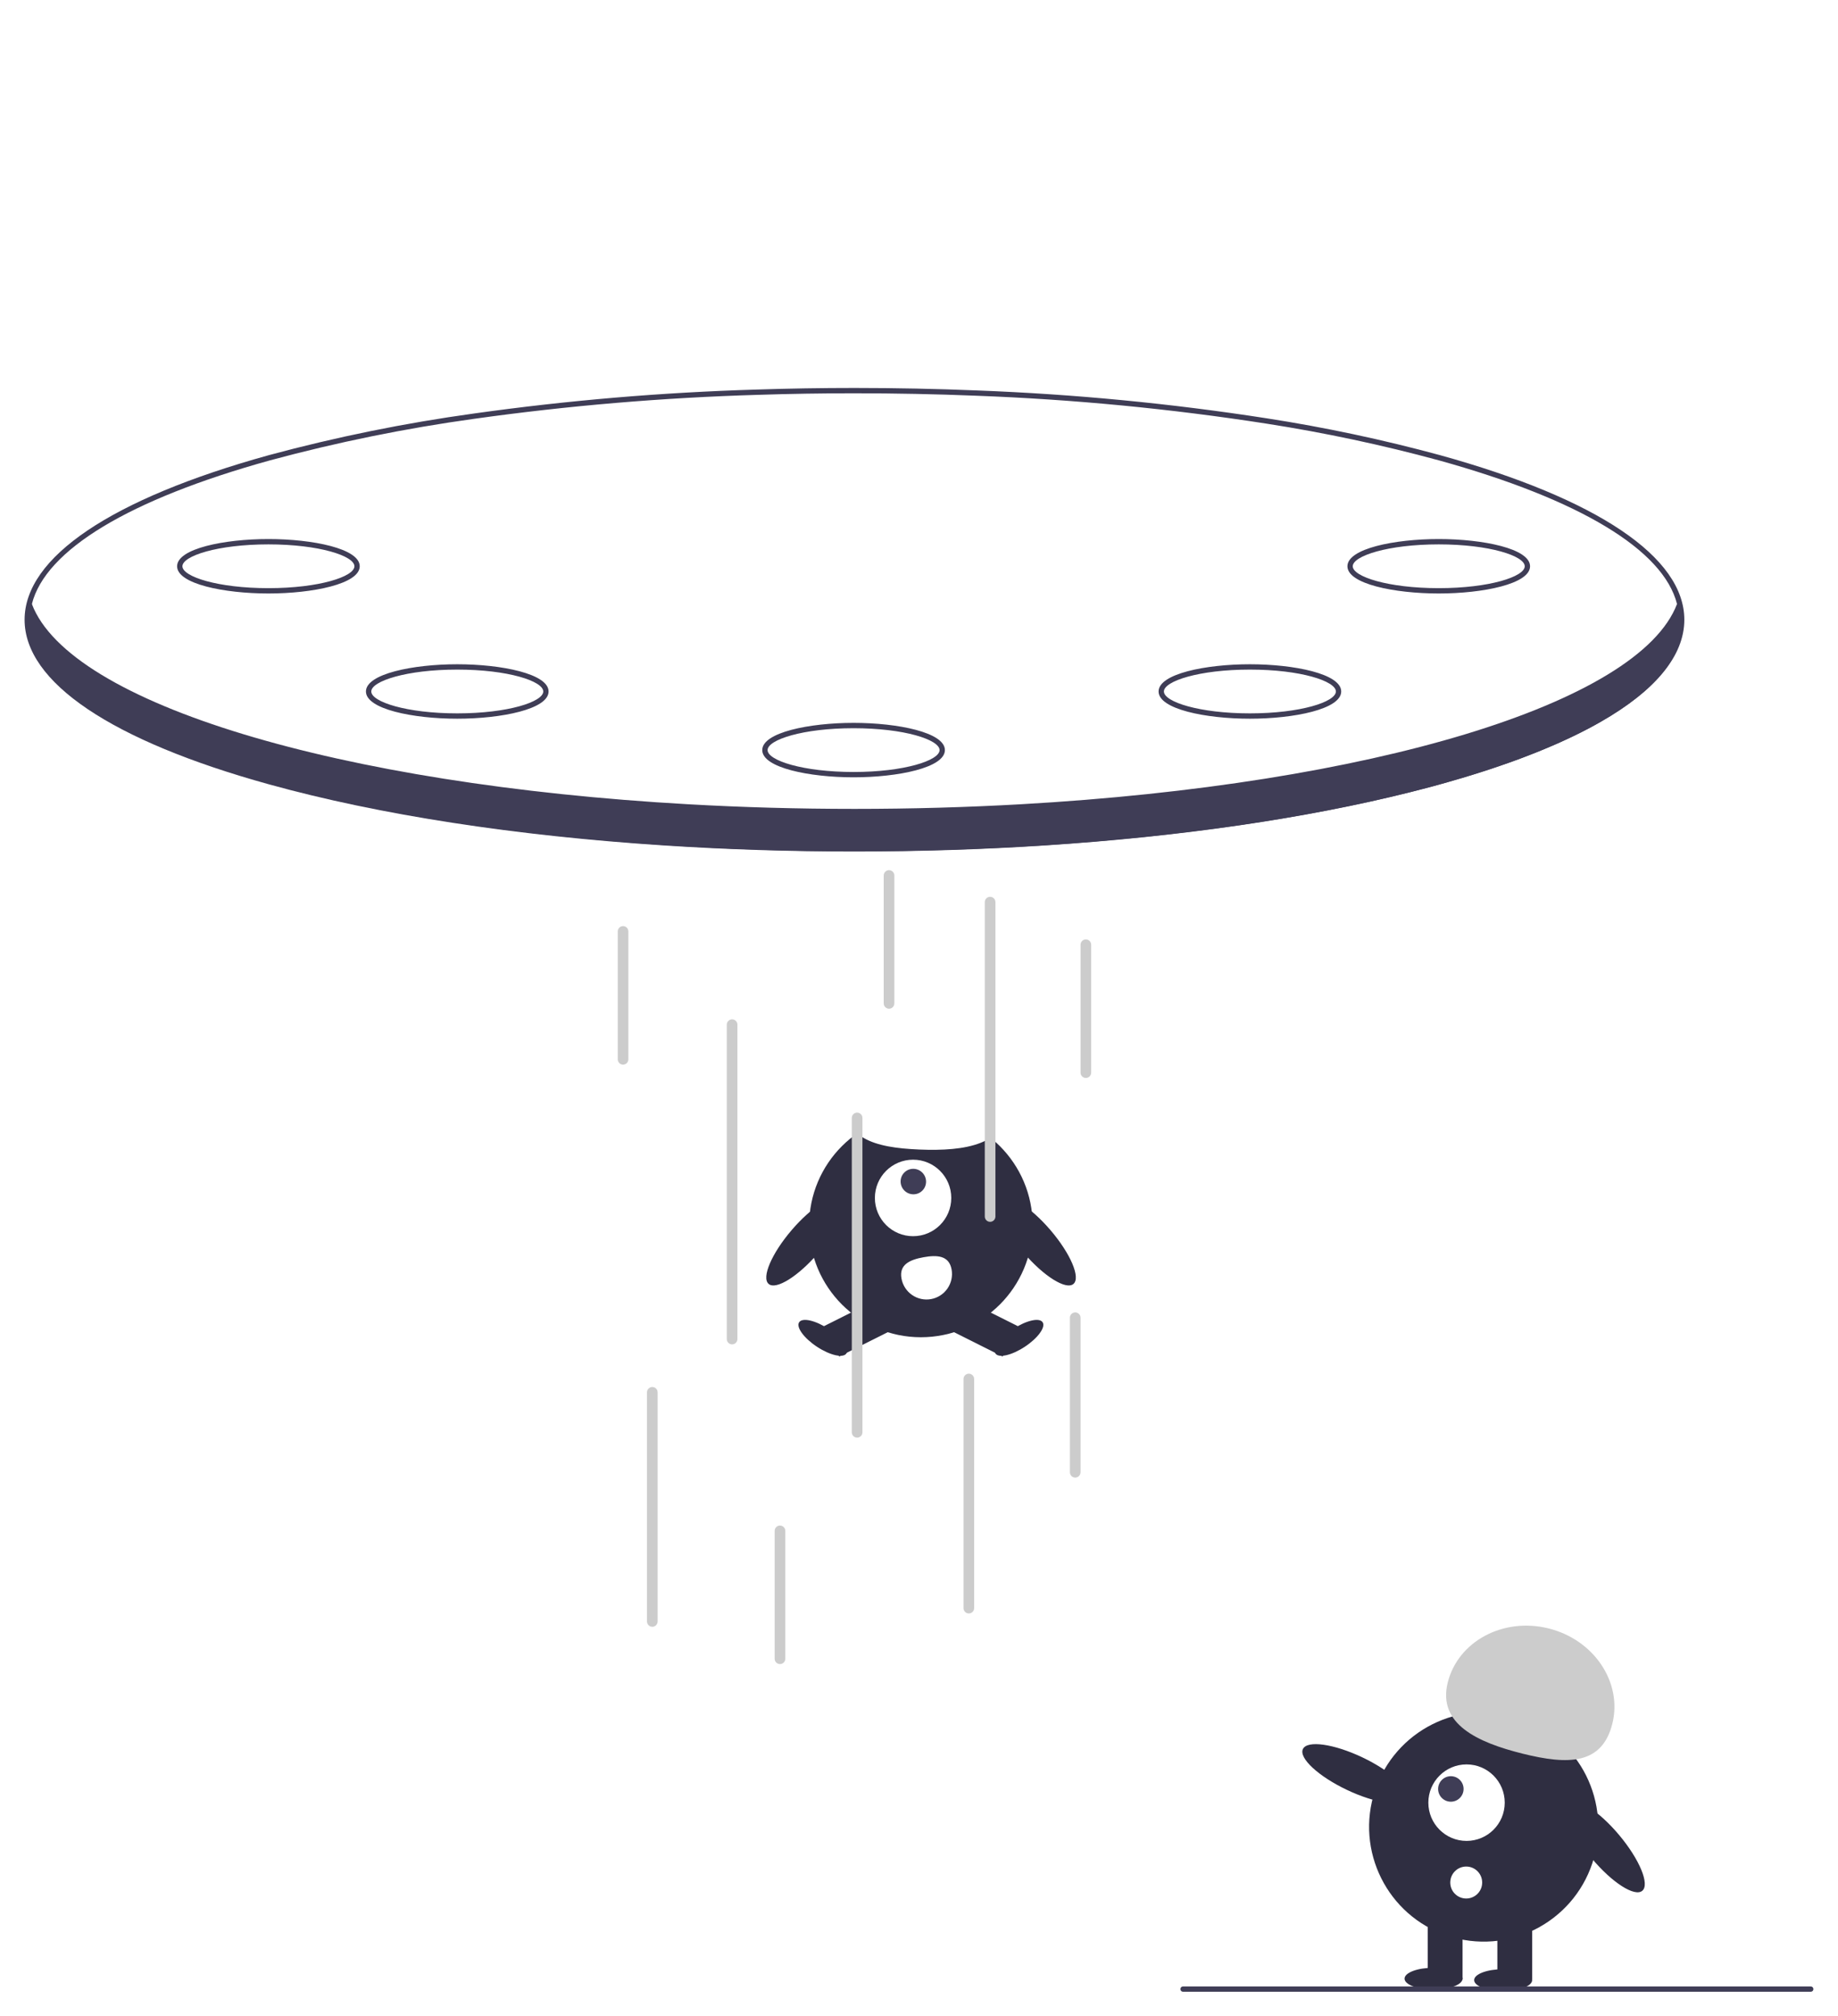 <svg width="299" height="328" viewBox="0 0 299 328" fill="none" xmlns="http://www.w3.org/2000/svg">
<g clip-path="url(#clip0_22_29)" filter="url(#filter0_d_22_29)">
<path d="M206.068 64.921C185.896 61.697 162.924 59.976 139 59.976C117.106 59.976 96.012 61.415 77.134 64.128C77.138 63.838 77.142 63.547 77.155 63.257C77.656 46.403 84.719 30.413 96.834 18.706C108.95 6.999 125.157 0.502 141.992 0.605C158.827 0.708 174.953 7.403 186.925 19.257C198.897 31.112 205.764 47.187 206.059 64.046C206.064 64.34 206.068 64.631 206.068 64.921Z" fill="white"/>
<g opacity="0.1">
<path d="M150.056 0.581C141.102 -0.63 131.994 0.057 123.322 2.596C114.65 5.136 106.608 9.473 99.717 15.325C92.825 21.177 87.238 28.414 83.318 36.567C79.398 44.72 77.232 53.608 76.96 62.653C76.947 62.943 76.943 63.233 76.939 63.524C82.547 62.718 88.356 62.027 94.318 61.45C95.047 46.382 101.021 32.044 111.202 20.925C121.383 9.807 135.13 2.609 150.056 0.581Z" fill="white"/>
</g>
<path d="M234.271 70.043C224.985 67.522 215.567 65.52 206.059 64.046C190.476 61.627 174.766 60.115 159.008 59.517C152.444 59.248 145.759 59.109 139 59.109C133.644 59.109 128.33 59.196 123.09 59.37C107.719 59.824 92.385 61.122 77.155 63.257C65.882 64.812 54.718 67.078 43.73 70.043C18.11 77.138 4 86.646 4 96.813C4 106.98 18.11 116.488 43.73 123.582C61.747 128.575 83.962 131.977 108.167 133.537C118.158 134.187 128.486 134.516 139 134.516C149.549 134.516 159.912 134.183 169.934 133.533C191.962 132.107 212.342 129.156 229.399 124.865C229.49 124.839 229.576 124.818 229.667 124.796C230.818 124.51 231.952 124.211 233.072 123.912C233.475 123.799 233.873 123.691 234.271 123.582C234.293 123.573 234.316 123.566 234.34 123.561C234.721 123.457 235.097 123.348 235.474 123.244C236.227 123.028 236.971 122.815 237.702 122.594C237.737 122.586 237.767 122.577 237.797 122.568C238.433 122.378 239.057 122.187 239.675 121.996C240.181 121.836 240.683 121.68 241.181 121.52C241.544 121.403 241.904 121.286 242.258 121.169C242.518 121.082 242.773 120.999 243.024 120.913C243.366 120.8 243.708 120.683 244.045 120.566C244.188 120.518 244.331 120.471 244.469 120.419C244.794 120.31 245.11 120.198 245.426 120.085C245.767 119.964 246.109 119.838 246.447 119.717C246.728 119.617 247.009 119.513 247.286 119.409C247.52 119.318 247.749 119.231 247.983 119.145C248.619 118.906 249.242 118.659 249.857 118.417C250.164 118.291 250.471 118.17 250.774 118.044C251.072 117.923 251.375 117.797 251.669 117.671C252.154 117.467 252.63 117.264 253.097 117.06C253.322 116.956 253.552 116.856 253.772 116.761C253.941 116.683 254.105 116.609 254.274 116.531C254.395 116.479 254.517 116.423 254.633 116.367C255.07 116.167 255.503 115.964 255.927 115.76C257.554 114.98 259.073 114.183 260.483 113.368C269.332 108.293 274.001 102.664 274.001 96.813C274.001 86.646 259.891 77.138 234.271 70.043ZM234.037 122.75C215.998 127.747 193.723 131.149 169.453 132.696C159.584 133.325 149.381 133.65 139 133.65C128.655 133.65 118.486 133.329 108.647 132.701C84.338 131.158 62.029 127.756 43.964 122.75C18.75 115.764 4.865 106.555 4.865 96.813C4.867 95.952 4.974 95.095 5.186 94.26C7.392 85.472 20.966 77.246 43.964 70.876C54.868 67.933 65.947 65.68 77.134 64.128C92.455 61.981 107.882 60.679 123.345 60.228C128.503 60.059 133.722 59.975 139 59.976C145.668 59.976 152.262 60.111 158.744 60.371C174.594 60.963 190.395 62.483 206.068 64.921C215.493 66.389 224.831 68.377 234.037 70.876C257.031 77.246 270.6 85.467 272.811 94.252C273.026 95.088 273.135 95.949 273.135 96.813C273.135 106.555 259.25 115.764 234.037 122.75Z" fill="#3F3D56"/>
<path d="M273.754 97.207C273.754 102.997 268.99 108.475 260.483 113.368C259.068 114.182 257.545 114.98 255.927 115.76C255.503 115.964 255.07 116.167 254.633 116.367C254.516 116.423 254.395 116.479 254.274 116.531C254.105 116.609 253.941 116.683 253.772 116.761C253.552 116.856 253.322 116.956 253.097 117.06C252.63 117.264 252.154 117.467 251.669 117.671C251.375 117.797 251.072 117.922 250.773 118.044C250.471 118.169 250.164 118.291 249.856 118.417C249.242 118.659 248.619 118.906 247.983 119.145C247.749 119.231 247.52 119.318 247.286 119.409C247.009 119.513 246.728 119.617 246.447 119.717C246.109 119.838 245.767 119.964 245.425 120.085C245.11 120.198 244.794 120.31 244.469 120.419C244.331 120.471 244.188 120.518 244.045 120.566C243.708 120.683 243.366 120.8 243.024 120.913C242.773 120.999 242.518 121.082 242.258 121.168C241.903 121.285 241.544 121.402 241.181 121.519C240.683 121.68 240.181 121.836 239.675 121.996C239.056 122.187 238.433 122.378 237.797 122.568C237.767 122.577 237.736 122.586 237.702 122.594C236.971 122.815 236.226 123.028 235.473 123.244C235.097 123.348 234.721 123.457 234.34 123.561C234.316 123.566 234.293 123.573 234.271 123.582C233.872 123.691 233.474 123.799 233.072 123.912C231.956 124.206 230.818 124.505 229.667 124.796C229.576 124.817 229.489 124.839 229.398 124.865C212.805 129.017 192.446 132.042 169.916 133.502C160.046 134.139 149.757 134.477 139.186 134.477C128.52 134.477 118.144 134.135 108.197 133.485C48.814 129.606 4.619 114.837 4.619 97.207C4.623 96.135 4.787 95.068 5.103 94.044C5.129 94.117 5.155 94.187 5.186 94.26C11.36 110.503 55.179 123.63 112.035 126.833C120.745 127.327 129.767 127.582 139 127.582C148.273 127.582 157.329 127.322 166.074 126.828C222.882 123.613 266.658 110.481 272.811 94.252C272.915 93.992 273.005 93.732 273.083 93.472C273.522 94.668 273.749 95.932 273.754 97.207Z" fill="#3F3D56"/>
<path d="M43.665 92.542C36.464 92.542 28.81 90.991 28.81 88.115C28.81 85.239 36.464 83.687 43.665 83.687C50.866 83.687 58.519 85.239 58.519 88.115C58.519 90.991 50.866 92.542 43.665 92.542ZM43.665 84.554C35.421 84.554 29.675 86.431 29.675 88.115C29.675 89.799 35.421 91.676 43.665 91.676C51.909 91.676 57.654 89.799 57.654 88.115C57.654 86.431 51.909 84.554 43.665 84.554Z" fill="#3F3D56"/>
<path d="M74.386 112.911C67.185 112.911 59.531 111.359 59.531 108.483C59.531 105.607 67.185 104.056 74.386 104.056C81.587 104.056 89.241 105.607 89.241 108.483C89.241 111.359 81.587 112.911 74.386 112.911ZM74.386 104.922C66.142 104.922 60.397 106.799 60.397 108.483C60.397 110.167 66.142 112.044 74.386 112.044C82.63 112.044 88.375 110.167 88.375 108.483C88.375 106.799 82.63 104.922 74.386 104.922Z" fill="#3F3D56"/>
<path d="M234.05 92.542C226.849 92.542 219.195 90.991 219.195 88.115C219.195 85.239 226.849 83.687 234.05 83.687C241.251 83.687 248.905 85.239 248.905 88.115C248.905 90.991 241.251 92.542 234.05 92.542ZM234.05 84.554C225.806 84.554 220.061 86.431 220.061 88.115C220.061 89.799 225.806 91.676 234.05 91.676C242.294 91.676 248.039 89.799 248.039 88.115C248.039 86.431 242.294 84.554 234.05 84.554Z" fill="#3F3D56"/>
<path d="M203.329 112.911C196.128 112.911 188.474 111.359 188.474 108.483C188.474 105.607 196.128 104.056 203.329 104.056C210.53 104.056 218.183 105.607 218.183 108.483C218.183 111.359 210.53 112.911 203.329 112.911ZM203.329 104.922C195.085 104.922 189.34 106.799 189.34 108.483C189.34 110.167 195.085 112.044 203.329 112.044C211.573 112.044 217.318 110.167 217.318 108.483C217.318 106.799 211.573 104.922 203.329 104.922Z" fill="#3F3D56"/>
<path d="M138.857 122.445C131.656 122.445 124.002 120.893 124.002 118.018C124.002 115.142 131.656 113.59 138.857 113.59C146.058 113.59 153.712 115.142 153.712 118.018C153.712 120.893 146.058 122.445 138.857 122.445ZM138.857 114.457C130.613 114.457 124.868 116.333 124.868 118.018C124.868 119.702 130.613 121.578 138.857 121.578C147.101 121.578 152.846 119.702 152.846 118.018C152.846 116.333 147.101 114.457 138.857 114.457Z" fill="#3F3D56"/>
<path d="M149.808 213.53C159.848 213.53 167.987 205.378 167.987 195.323C167.987 185.268 159.848 177.116 149.808 177.116C139.769 177.116 131.63 185.268 131.63 195.323C131.63 205.378 139.769 213.53 149.808 213.53Z" fill="#2F2E41"/>
<path d="M142.896 207.285L134.048 211.723L136.521 216.668L145.368 212.231L142.896 207.285Z" fill="#2F2E41"/>
<path d="M137.688 216.166C138.212 215.369 136.917 213.587 134.795 212.186C132.673 210.785 130.528 210.295 130.003 211.092C129.479 211.889 130.773 213.671 132.895 215.072C135.017 216.474 137.163 216.963 137.688 216.166Z" fill="#2F2E41"/>
<path d="M156.721 207.285L154.248 212.231L163.095 216.668L165.568 211.723L156.721 207.285Z" fill="#2F2E41"/>
<path d="M166.721 215.072C168.843 213.671 170.138 211.889 169.613 211.092C169.089 210.295 166.943 210.785 164.821 212.186C162.699 213.587 161.404 215.369 161.929 216.166C162.454 216.963 164.599 216.474 166.721 215.072Z" fill="#2F2E41"/>
<path d="M148.536 197.092C151.967 197.092 154.749 194.306 154.749 190.869C154.749 187.433 151.967 184.647 148.536 184.647C145.104 184.647 142.323 187.433 142.323 190.869C142.323 194.306 145.104 197.092 148.536 197.092Z" fill="white"/>
<path d="M150.047 189.677C150.852 188.87 150.848 187.557 150.037 186.745C149.225 185.933 147.915 185.928 147.11 186.735C146.304 187.541 146.309 188.854 147.12 189.666C147.931 190.479 149.241 190.483 150.047 189.677Z" fill="#3F3D56"/>
<path d="M164.149 175.516C164.422 168.775 158.622 163.066 151.193 162.764C143.765 162.462 137.522 167.681 137.248 174.421C136.975 181.162 142.138 182.693 149.567 182.996C156.995 183.298 163.875 182.256 164.149 175.516Z" fill="white"/>
<path d="M174.627 204.857C175.823 203.829 174.141 199.903 170.872 196.088C167.602 192.273 163.982 190.014 162.786 191.042C161.59 192.07 163.272 195.996 166.542 199.811C169.811 203.626 173.431 205.885 174.627 204.857Z" fill="#2F2E41"/>
<path d="M133.126 199.811C136.395 195.996 138.077 192.07 136.881 191.042C135.685 190.014 132.065 192.273 128.795 196.088C125.526 199.903 123.844 203.829 125.04 204.857C126.236 205.885 129.856 203.626 133.126 199.811Z" fill="#2F2E41"/>
<path d="M154.801 202.498C154.997 203.581 154.757 204.697 154.132 205.602C153.507 206.507 152.548 207.125 151.468 207.323C150.387 207.52 149.272 207.279 148.369 206.653C147.466 206.026 146.848 205.067 146.651 203.984L146.649 203.976C146.242 201.722 147.982 200.924 150.233 200.516C152.484 200.108 154.393 200.244 154.801 202.498Z" fill="white"/>
<path d="M119.096 214.69C118.867 214.69 118.647 214.599 118.484 214.436C118.322 214.274 118.231 214.053 118.231 213.824V162.686C118.231 162.456 118.322 162.235 118.484 162.073C118.647 161.91 118.867 161.819 119.096 161.819C119.326 161.819 119.546 161.91 119.708 162.073C119.871 162.235 119.962 162.456 119.962 162.686V213.824C119.962 214.053 119.871 214.274 119.708 214.436C119.546 214.599 119.326 214.69 119.096 214.69Z" fill="#CCCCCC"/>
<path d="M106.116 260.628C105.886 260.628 105.666 260.537 105.504 260.374C105.342 260.211 105.25 259.991 105.25 259.761V222.491C105.25 222.261 105.342 222.041 105.504 221.878C105.666 221.716 105.886 221.624 106.116 221.624C106.345 221.624 106.566 221.716 106.728 221.878C106.89 222.041 106.981 222.261 106.981 222.491V259.761C106.981 259.991 106.89 260.211 106.728 260.374C106.565 260.537 106.345 260.628 106.116 260.628Z" fill="#CCCCCC"/>
<path d="M139.433 229.858C139.204 229.858 138.984 229.767 138.821 229.605C138.659 229.442 138.568 229.222 138.568 228.992V177.854C138.568 177.624 138.659 177.403 138.821 177.241C138.984 177.078 139.204 176.987 139.433 176.987C139.663 176.987 139.883 177.078 140.045 177.241C140.207 177.403 140.299 177.624 140.299 177.854V228.992C140.299 229.222 140.207 229.442 140.045 229.605C139.883 229.767 139.663 229.858 139.433 229.858Z" fill="#CCCCCC"/>
<path d="M126.885 266.695C126.655 266.695 126.435 266.604 126.273 266.441C126.111 266.279 126.02 266.058 126.02 265.828V245.026C126.02 244.797 126.111 244.576 126.273 244.414C126.435 244.251 126.655 244.16 126.885 244.16C127.114 244.16 127.335 244.251 127.497 244.414C127.659 244.576 127.75 244.797 127.75 245.026V265.828C127.75 266.058 127.659 266.279 127.497 266.441C127.335 266.604 127.114 266.695 126.885 266.695Z" fill="#CCCCCC"/>
<path d="M144.625 160.085C144.396 160.085 144.176 159.994 144.013 159.832C143.851 159.669 143.76 159.449 143.76 159.219V138.417C143.76 138.187 143.851 137.966 144.013 137.804C144.176 137.641 144.396 137.55 144.625 137.55C144.855 137.55 145.075 137.641 145.237 137.804C145.399 137.966 145.491 138.187 145.491 138.417V159.219C145.491 159.449 145.399 159.669 145.237 159.832C145.075 159.994 144.855 160.085 144.625 160.085Z" fill="#CCCCCC"/>
<path d="M101.356 169.186C101.127 169.186 100.906 169.095 100.744 168.932C100.582 168.77 100.491 168.549 100.491 168.319V147.518C100.491 147.288 100.582 147.067 100.744 146.905C100.906 146.742 101.127 146.651 101.356 146.651C101.586 146.651 101.806 146.742 101.968 146.905C102.13 147.067 102.221 147.288 102.221 147.518V168.319C102.221 168.549 102.13 168.77 101.968 168.932C101.806 169.095 101.586 169.186 101.356 169.186Z" fill="#CCCCCC"/>
<path d="M176.645 171.353C176.415 171.353 176.195 171.262 176.033 171.099C175.87 170.937 175.779 170.716 175.779 170.486V149.684C175.779 149.455 175.87 149.234 176.033 149.072C176.195 148.909 176.415 148.818 176.645 148.818C176.874 148.818 177.094 148.909 177.257 149.072C177.419 149.234 177.51 149.455 177.51 149.684V170.486C177.51 170.716 177.419 170.937 177.257 171.099C177.094 171.262 176.874 171.353 176.645 171.353Z" fill="#CCCCCC"/>
<path d="M174.914 236.359C174.684 236.359 174.464 236.268 174.302 236.105C174.14 235.943 174.048 235.722 174.048 235.492V210.357C174.048 210.127 174.14 209.906 174.302 209.744C174.464 209.581 174.684 209.49 174.914 209.49C175.143 209.49 175.363 209.581 175.526 209.744C175.688 209.906 175.779 210.127 175.779 210.357V235.492C175.779 235.722 175.688 235.943 175.526 236.105C175.363 236.268 175.143 236.359 174.914 236.359Z" fill="#CCCCCC"/>
<path d="M157.606 258.461C157.377 258.461 157.156 258.37 156.994 258.207C156.832 258.045 156.741 257.824 156.741 257.594V220.324C156.741 220.094 156.832 219.874 156.994 219.711C157.156 219.549 157.377 219.458 157.606 219.458C157.836 219.458 158.056 219.549 158.218 219.711C158.38 219.874 158.471 220.094 158.471 220.324V257.594C158.471 257.824 158.38 258.045 158.218 258.207C158.056 258.37 157.836 258.461 157.606 258.461Z" fill="#CCCCCC"/>
<path d="M161.068 194.755C160.838 194.755 160.618 194.664 160.456 194.501C160.293 194.339 160.202 194.118 160.202 193.888V142.75C160.202 142.521 160.293 142.3 160.456 142.138C160.618 141.975 160.838 141.884 161.068 141.884C161.297 141.884 161.517 141.975 161.679 142.138C161.842 142.3 161.933 142.521 161.933 142.75V193.888C161.933 194.118 161.842 194.339 161.679 194.501C161.517 194.664 161.297 194.755 161.068 194.755Z" fill="#CCCCCC"/>
<path d="M267.161 303.574C268.4 302.535 266.726 298.49 263.423 294.538C260.119 290.586 256.437 288.225 255.198 289.263C253.96 290.302 255.634 294.348 258.937 298.299C262.241 302.251 265.923 304.613 267.161 303.574Z" fill="#2F2E41"/>
<path d="M259.038 299.08C262.292 289.301 257.016 278.731 247.252 275.471C237.488 272.212 226.935 277.497 223.68 287.276C220.426 297.055 225.703 307.625 235.466 310.884C245.23 314.144 255.783 308.859 259.038 299.08Z" fill="#2F2E41"/>
<path d="M249.247 307.826H243.585V317.985H249.247V307.826Z" fill="#2F2E41"/>
<path d="M237.924 307.826H232.263V317.985H237.924V307.826Z" fill="#2F2E41"/>
<path d="M244.529 319.875C247.135 319.875 249.247 319.081 249.247 318.103C249.247 317.124 247.135 316.331 244.529 316.331C241.924 316.331 239.812 317.124 239.812 318.103C239.812 319.081 241.924 319.875 244.529 319.875Z" fill="#2F2E41"/>
<path d="M233.206 319.639C235.812 319.639 237.924 318.845 237.924 317.867C237.924 316.888 235.812 316.095 233.206 316.095C230.601 316.095 228.489 316.888 228.489 317.867C228.489 318.845 230.601 319.639 233.206 319.639Z" fill="#2F2E41"/>
<path d="M235.508 269.716C237.172 263.005 244.517 259.055 251.914 260.895C259.31 262.734 263.957 269.666 262.293 276.378C260.629 283.089 255.109 283.111 247.712 281.272C240.316 279.432 233.844 276.428 235.508 269.716Z" fill="#CCCCCC"/>
<path d="M228.789 288.517C229.481 287.055 226.273 284.079 221.624 281.871C216.974 279.662 212.644 279.057 211.952 280.518C211.259 281.98 214.467 284.956 219.117 287.164C223.766 289.373 228.097 289.978 228.789 288.517Z" fill="#2F2E41"/>
<path d="M238.573 295.462C242.005 295.462 244.786 292.676 244.786 289.239C244.786 285.803 242.005 283.017 238.573 283.017C235.142 283.017 232.36 285.803 232.36 289.239C232.36 292.676 235.142 295.462 238.573 295.462Z" fill="white"/>
<path d="M236.02 289.083C237.163 289.083 238.091 288.155 238.091 287.009C238.091 285.864 237.163 284.935 236.02 284.935C234.876 284.935 233.949 285.864 233.949 287.009C233.949 288.155 234.876 289.083 236.02 289.083Z" fill="#3F3D56"/>
<path d="M238.52 304.832C239.954 304.832 241.116 303.668 241.116 302.232C241.116 300.796 239.954 299.631 238.52 299.631C237.086 299.631 235.924 300.796 235.924 302.232C235.924 303.668 237.086 304.832 238.52 304.832Z" fill="white"/>
<path d="M294.567 320H192.452C192.337 320 192.227 319.954 192.146 319.873C192.065 319.792 192.019 319.682 192.019 319.567C192.019 319.452 192.065 319.341 192.146 319.26C192.227 319.179 192.337 319.133 192.452 319.133H294.567C294.682 319.133 294.792 319.179 294.873 319.26C294.954 319.341 295 319.452 295 319.567C295 319.682 294.954 319.792 294.873 319.873C294.792 319.954 294.682 320 294.567 320Z" fill="#3F3D56"/>
</g>
<defs>
<filter id="filter0_d_22_29" x="0" y="0" width="299" height="328" filterUnits="userSpaceOnUse" color-interpolation-filters="sRGB">
<feFlood flood-opacity="0" result="BackgroundImageFix"/>
<feColorMatrix in="SourceAlpha" type="matrix" values="0 0 0 0 0 0 0 0 0 0 0 0 0 0 0 0 0 0 127 0" result="hardAlpha"/>
<feOffset dy="4"/>
<feGaussianBlur stdDeviation="2"/>
<feComposite in2="hardAlpha" operator="out"/>
<feColorMatrix type="matrix" values="0 0 0 0 0 0 0 0 0 0 0 0 0 0 0 0 0 0 0.25 0"/>
<feBlend mode="normal" in2="BackgroundImageFix" result="effect1_dropShadow_22_29"/>
<feBlend mode="normal" in="SourceGraphic" in2="effect1_dropShadow_22_29" result="shape"/>
</filter>
<clipPath id="clip0_22_29">
<rect width="291" height="320" fill="white" transform="translate(4)"/>
</clipPath>
</defs>
</svg>
